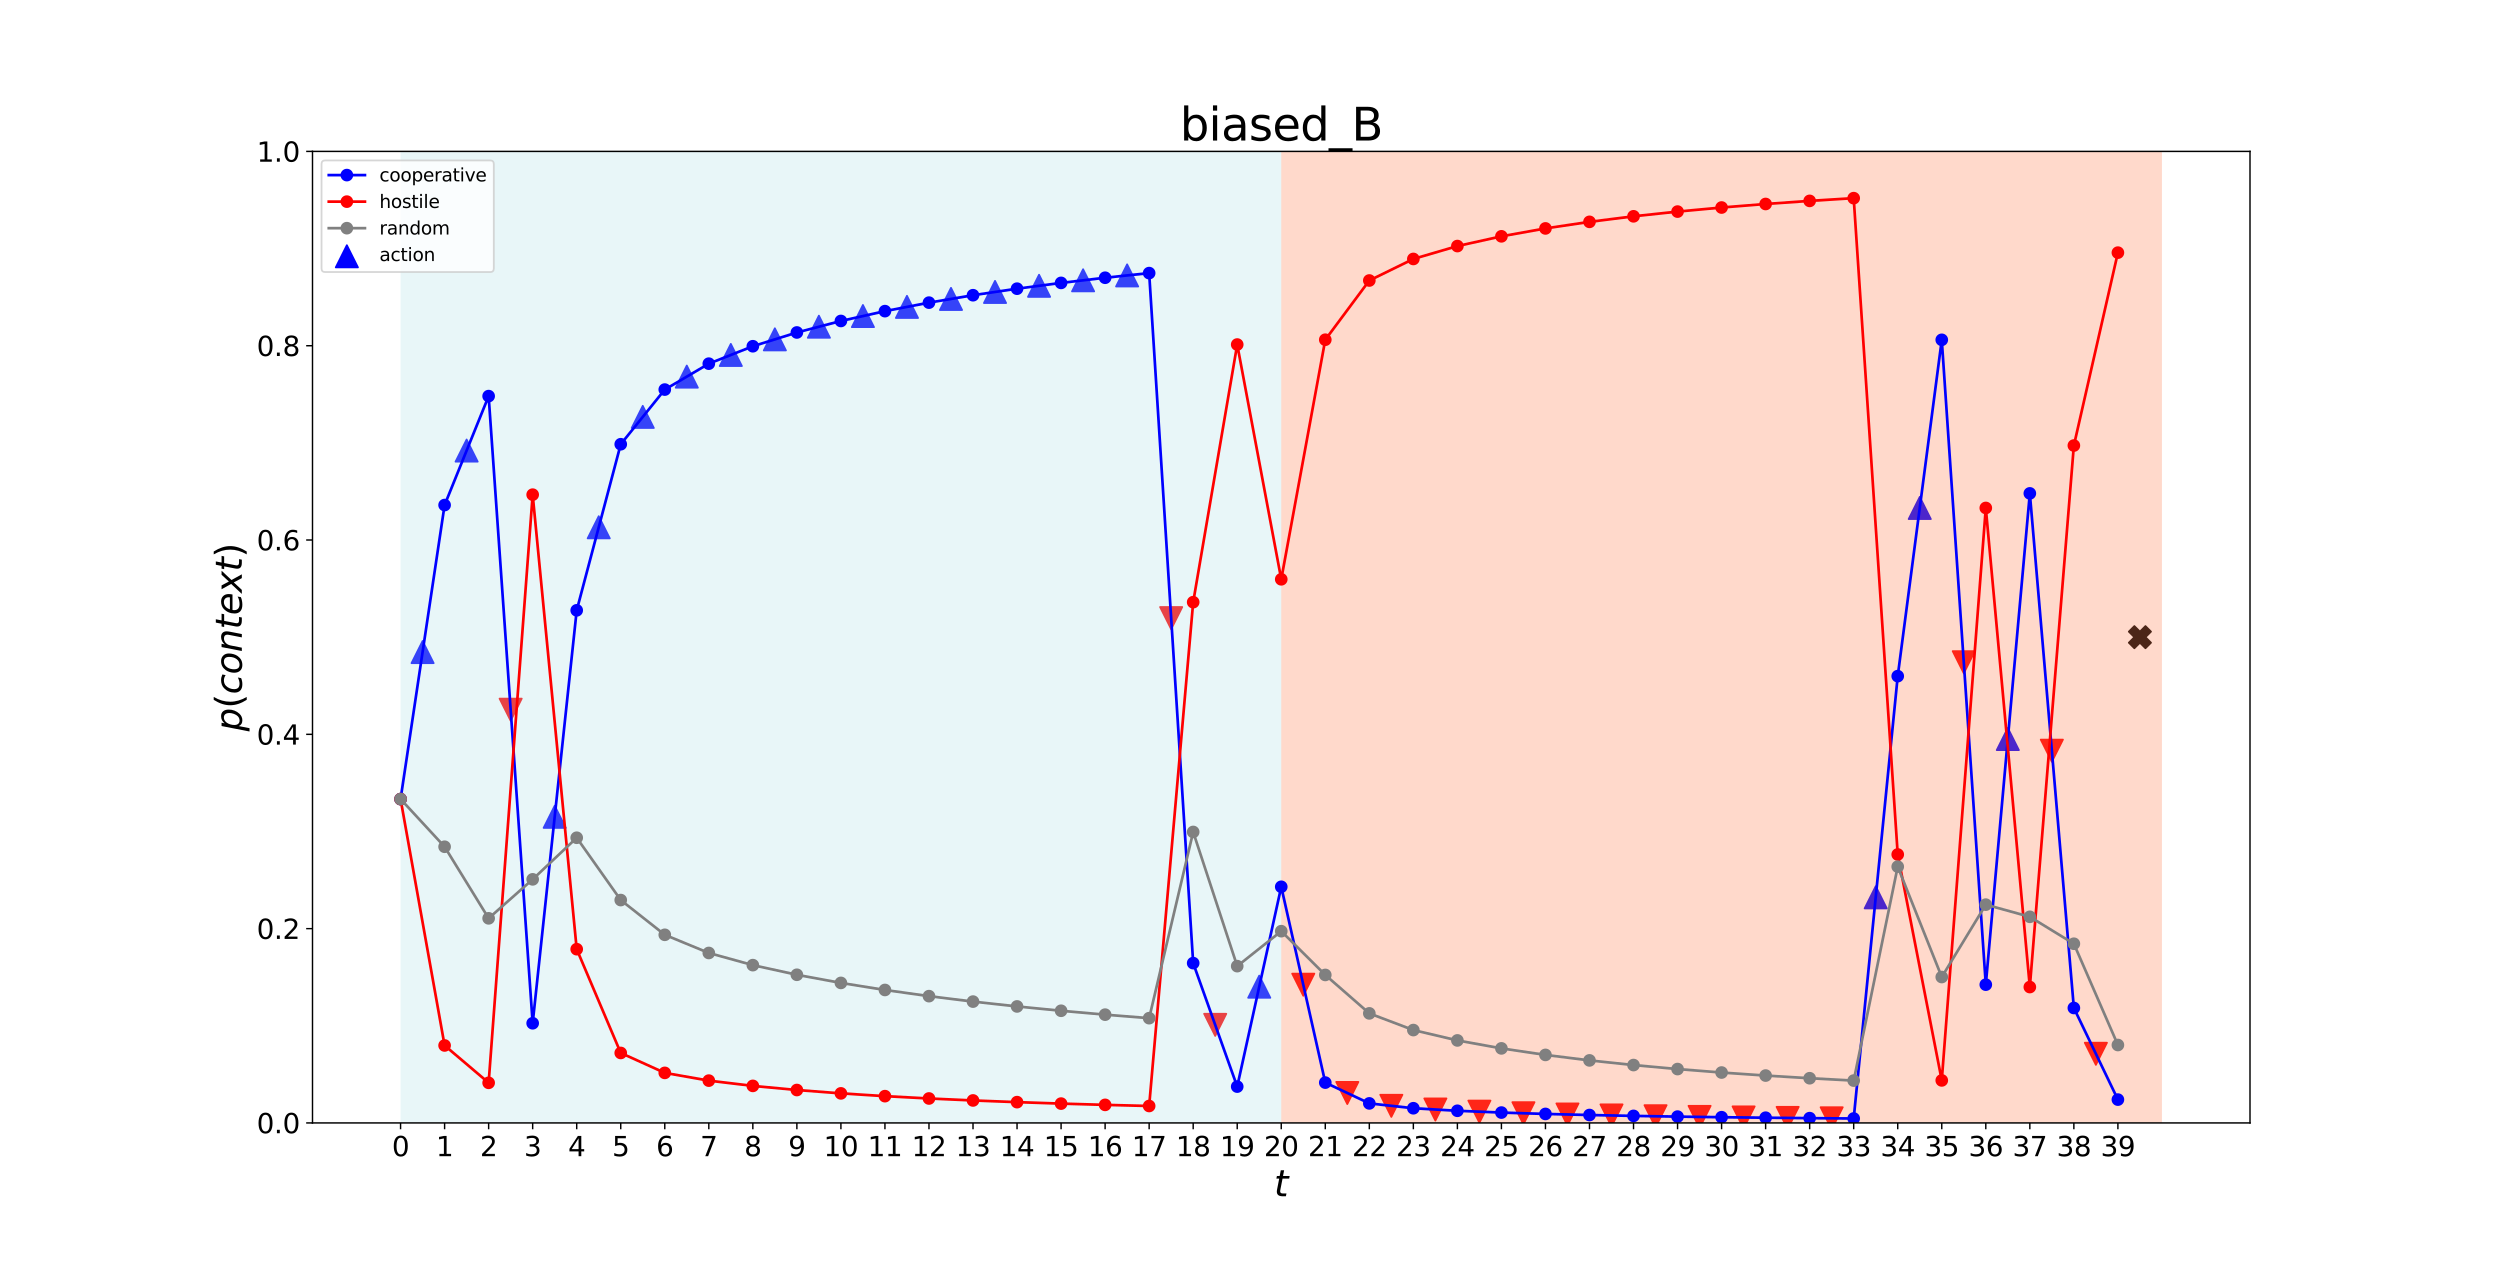<?xml version="1.0" encoding="utf-8" standalone="no"?>
<!DOCTYPE svg PUBLIC "-//W3C//DTD SVG 1.1//EN"
  "http://www.w3.org/Graphics/SVG/1.1/DTD/svg11.dtd">
<svg height="697.68pt" version="1.1" viewBox="0 0 1382.4 697.68" width="1382.4pt" xmlns="http://www.w3.org/2000/svg" xmlns:xlink="http://www.w3.org/1999/xlink">
 <defs>
  <style type="text/css">*{stroke-linecap:butt;stroke-linejoin:round;}</style>
 </defs>
 <g id="figure_1">
  <g id="patch_1">
   <path d="M 0 697.68 
L 1382.4 697.68 
L 1382.4 0 
L 0 0 
z
" style="fill:#ffffff;"/>
  </g>
  <g id="axes_1">
   <g id="patch_2">
    <path d="M 172.8 620.935 
L 1244.16 620.935 
L 1244.16 83.722 
L 172.8 83.722 
z
" style="fill:#ffffff;"/>
   </g>
   <g id="PathCollection_1">
    <path clip-path="url(#pf539fe4d51)" d="M 233.673 354.447 
L 227.549 366.694 
L 239.796 366.694 
z
" style="fill:#0000ff;stroke:#0000ff;"/>
    <path clip-path="url(#pf539fe4d51)" d="M 258.022 243.033 
L 251.898 255.28 
L 264.146 255.28 
z
" style="fill:#0000ff;stroke:#0000ff;"/>
    <path clip-path="url(#pf539fe4d51)" d="M 282.371 398.551 
L 288.495 386.303 
L 276.247 386.303 
z
" style="fill:#ff0000;stroke:#ff0000;"/>
    <path clip-path="url(#pf539fe4d51)" d="M 306.72 445.53 
L 300.596 457.778 
L 312.844 457.778 
z
" style="fill:#0000ff;stroke:#0000ff;"/>
    <path clip-path="url(#pf539fe4d51)" d="M 331.069 285.445 
L 324.945 297.692 
L 337.193 297.692 
z
" style="fill:#0000ff;stroke:#0000ff;"/>
    <path clip-path="url(#pf539fe4d51)" d="M 355.418 224.412 
L 349.294 236.659 
L 361.542 236.659 
z
" style="fill:#0000ff;stroke:#0000ff;"/>
    <path clip-path="url(#pf539fe4d51)" d="M 379.767 202.135 
L 373.644 214.383 
L 385.891 214.383 
z
" style="fill:#0000ff;stroke:#0000ff;"/>
    <path clip-path="url(#pf539fe4d51)" d="M 404.116 190.153 
L 397.993 202.4 
L 410.24 202.4 
z
" style="fill:#0000ff;stroke:#0000ff;"/>
    <path clip-path="url(#pf539fe4d51)" d="M 428.465 181.528 
L 422.342 193.776 
L 434.589 193.776 
z
" style="fill:#0000ff;stroke:#0000ff;"/>
    <path clip-path="url(#pf539fe4d51)" d="M 452.815 174.541 
L 446.691 186.789 
L 458.938 186.789 
z
" style="fill:#0000ff;stroke:#0000ff;"/>
    <path clip-path="url(#pf539fe4d51)" d="M 477.164 168.643 
L 471.04 180.89 
L 483.287 180.89 
z
" style="fill:#0000ff;stroke:#0000ff;"/>
    <path clip-path="url(#pf539fe4d51)" d="M 501.513 163.574 
L 495.389 175.822 
L 507.636 175.822 
z
" style="fill:#0000ff;stroke:#0000ff;"/>
    <path clip-path="url(#pf539fe4d51)" d="M 525.862 159.171 
L 519.738 171.419 
L 531.986 171.419 
z
" style="fill:#0000ff;stroke:#0000ff;"/>
    <path clip-path="url(#pf539fe4d51)" d="M 550.211 155.314 
L 544.087 167.561 
L 556.335 167.561 
z
" style="fill:#0000ff;stroke:#0000ff;"/>
    <path clip-path="url(#pf539fe4d51)" d="M 574.56 151.908 
L 568.436 164.156 
L 580.684 164.156 
z
" style="fill:#0000ff;stroke:#0000ff;"/>
    <path clip-path="url(#pf539fe4d51)" d="M 598.909 148.882 
L 592.785 161.129 
L 605.033 161.129 
z
" style="fill:#0000ff;stroke:#0000ff;"/>
    <path clip-path="url(#pf539fe4d51)" d="M 623.258 146.175 
L 617.134 158.422 
L 629.382 158.422 
z
" style="fill:#0000ff;stroke:#0000ff;"/>
    <path clip-path="url(#pf539fe4d51)" d="M 647.607 347.918 
L 653.731 335.67 
L 641.484 335.67 
z
" style="fill:#ff0000;stroke:#ff0000;"/>
    <path clip-path="url(#pf539fe4d51)" d="M 671.956 572.829 
L 678.08 560.582 
L 665.833 560.582 
z
" style="fill:#ff0000;stroke:#ff0000;"/>
    <path clip-path="url(#pf539fe4d51)" d="M 696.305 539.478 
L 690.182 551.726 
L 702.429 551.726 
z
" style="fill:#0000ff;stroke:#0000ff;"/>
    <path clip-path="url(#pf539fe4d51)" d="M 720.655 550.623 
L 726.778 538.375 
L 714.531 538.375 
z
" style="fill:#ff0000;stroke:#ff0000;"/>
    <path clip-path="url(#pf539fe4d51)" d="M 745.004 610.507 
L 751.127 598.26 
L 738.88 598.26 
z
" style="fill:#ff0000;stroke:#ff0000;"/>
    <path clip-path="url(#pf539fe4d51)" d="M 769.353 617.598 
L 775.476 605.351 
L 763.229 605.351 
z
" style="fill:#ff0000;stroke:#ff0000;"/>
    <path clip-path="url(#pf539fe4d51)" d="M 793.702 619.641 
L 799.826 607.393 
L 787.578 607.393 
z
" style="fill:#ff0000;stroke:#ff0000;"/>
    <path clip-path="url(#pf539fe4d51)" d="M 818.051 620.835 
L 824.175 608.587 
L 811.927 608.587 
z
" style="fill:#ff0000;stroke:#ff0000;"/>
    <path clip-path="url(#pf539fe4d51)" d="M 842.4 621.706 
L 848.524 609.459 
L 836.276 609.459 
z
" style="fill:#ff0000;stroke:#ff0000;"/>
    <path clip-path="url(#pf539fe4d51)" d="M 866.749 622.384 
L 872.873 610.137 
L 860.625 610.137 
z
" style="fill:#ff0000;stroke:#ff0000;"/>
    <path clip-path="url(#pf539fe4d51)" d="M 891.098 622.926 
L 897.222 610.678 
L 884.974 610.678 
z
" style="fill:#ff0000;stroke:#ff0000;"/>
    <path clip-path="url(#pf539fe4d51)" d="M 915.447 623.367 
L 921.571 611.119 
L 909.324 611.119 
z
" style="fill:#ff0000;stroke:#ff0000;"/>
    <path clip-path="url(#pf539fe4d51)" d="M 939.796 623.731 
L 945.92 611.483 
L 933.673 611.483 
z
" style="fill:#ff0000;stroke:#ff0000;"/>
    <path clip-path="url(#pf539fe4d51)" d="M 964.145 624.036 
L 970.269 611.788 
L 958.022 611.788 
z
" style="fill:#ff0000;stroke:#ff0000;"/>
    <path clip-path="url(#pf539fe4d51)" d="M 988.495 624.293 
L 994.618 612.046 
L 982.371 612.046 
z
" style="fill:#ff0000;stroke:#ff0000;"/>
    <path clip-path="url(#pf539fe4d51)" d="M 1012.844 624.514 
L 1018.967 612.266 
L 1006.72 612.266 
z
" style="fill:#ff0000;stroke:#ff0000;"/>
    <path clip-path="url(#pf539fe4d51)" d="M 1037.193 490.062 
L 1031.069 502.309 
L 1043.316 502.309 
z
" style="fill:#0000ff;stroke:#0000ff;"/>
    <path clip-path="url(#pf539fe4d51)" d="M 1061.542 274.771 
L 1055.418 287.019 
L 1067.666 287.019 
z
" style="fill:#0000ff;stroke:#0000ff;"/>
    <path clip-path="url(#pf539fe4d51)" d="M 1085.891 372.315 
L 1092.015 360.068 
L 1079.767 360.068 
z
" style="fill:#ff0000;stroke:#ff0000;"/>
    <path clip-path="url(#pf539fe4d51)" d="M 1110.24 402.525 
L 1104.116 414.773 
L 1116.364 414.773 
z
" style="fill:#0000ff;stroke:#0000ff;"/>
    <path clip-path="url(#pf539fe4d51)" d="M 1134.589 421.223 
L 1140.713 408.975 
L 1128.465 408.975 
z
" style="fill:#ff0000;stroke:#ff0000;"/>
    <path clip-path="url(#pf539fe4d51)" d="M 1158.938 588.828 
L 1165.062 576.581 
L 1152.814 576.581 
z
" style="fill:#ff0000;stroke:#ff0000;"/>
    <path clip-path="url(#pf539fe4d51)" d="M 1180.225 358.452 
L 1183.287 355.39 
L 1186.349 358.452 
L 1189.411 355.39 
L 1186.349 352.328 
L 1189.411 349.267 
L 1186.349 346.205 
L 1183.287 349.267 
L 1180.225 346.205 
L 1177.164 349.267 
L 1180.225 352.328 
L 1177.164 355.39 
z
" style="stroke:#000000;"/>
   </g>
   <g id="patch_3">
    <path clip-path="url(#pf539fe4d51)" d="M 221.498 620.935 
L 221.498 83.722 
L 708.48 83.722 
L 708.48 620.935 
z
" style="fill:#b0e0e6;opacity:0.3;"/>
   </g>
   <g id="patch_4">
    <path clip-path="url(#pf539fe4d51)" d="M 708.48 620.935 
L 708.48 83.722 
L 1195.462 83.722 
L 1195.462 620.935 
z
" style="fill:#ff7f50;opacity:0.3;"/>
   </g>
   <g id="matplotlib.axis_1">
    <g id="xtick_1">
     <g id="line2d_1">
      <defs>
       <path d="M 0 0 
L 0 3.5 
" id="m7ba1ffa2f1" style="stroke:#000000;stroke-width:0.8;"/>
      </defs>
      <g>
       <use style="stroke:#000000;stroke-width:0.8;" x="221.498" xlink:href="#m7ba1ffa2f1" y="620.935"/>
      </g>
     </g>
     <g id="text_1">
      <!-- 0 -->
      <g transform="translate(216.726 639.333)scale(0.15 -0.15)">
       <defs>
        <path d="M 2034 4250 
Q 1547 4250 1301 3770 
Q 1056 3291 1056 2328 
Q 1056 1369 1301 889 
Q 1547 409 2034 409 
Q 2525 409 2770 889 
Q 3016 1369 3016 2328 
Q 3016 3291 2770 3770 
Q 2525 4250 2034 4250 
z
M 2034 4750 
Q 2819 4750 3233 4129 
Q 3647 3509 3647 2328 
Q 3647 1150 3233 529 
Q 2819 -91 2034 -91 
Q 1250 -91 836 529 
Q 422 1150 422 2328 
Q 422 3509 836 4129 
Q 1250 4750 2034 4750 
z
" id="DejaVuSans-30" transform="scale(0.016)"/>
       </defs>
       <use xlink:href="#DejaVuSans-30"/>
      </g>
     </g>
    </g>
    <g id="xtick_2">
     <g id="line2d_2">
      <g>
       <use style="stroke:#000000;stroke-width:0.8;" x="245.847" xlink:href="#m7ba1ffa2f1" y="620.935"/>
      </g>
     </g>
     <g id="text_2">
      <!-- 1 -->
      <g transform="translate(241.075 639.333)scale(0.15 -0.15)">
       <defs>
        <path d="M 794 531 
L 1825 531 
L 1825 4091 
L 703 3866 
L 703 4441 
L 1819 4666 
L 2450 4666 
L 2450 531 
L 3481 531 
L 3481 0 
L 794 0 
L 794 531 
z
" id="DejaVuSans-31" transform="scale(0.016)"/>
       </defs>
       <use xlink:href="#DejaVuSans-31"/>
      </g>
     </g>
    </g>
    <g id="xtick_3">
     <g id="line2d_3">
      <g>
       <use style="stroke:#000000;stroke-width:0.8;" x="270.196" xlink:href="#m7ba1ffa2f1" y="620.935"/>
      </g>
     </g>
     <g id="text_3">
      <!-- 2 -->
      <g transform="translate(265.424 639.333)scale(0.15 -0.15)">
       <defs>
        <path d="M 1228 531 
L 3431 531 
L 3431 0 
L 469 0 
L 469 531 
Q 828 903 1448 1529 
Q 2069 2156 2228 2338 
Q 2531 2678 2651 2914 
Q 2772 3150 2772 3378 
Q 2772 3750 2511 3984 
Q 2250 4219 1831 4219 
Q 1534 4219 1204 4116 
Q 875 4013 500 3803 
L 500 4441 
Q 881 4594 1212 4672 
Q 1544 4750 1819 4750 
Q 2544 4750 2975 4387 
Q 3406 4025 3406 3419 
Q 3406 3131 3298 2873 
Q 3191 2616 2906 2266 
Q 2828 2175 2409 1742 
Q 1991 1309 1228 531 
z
" id="DejaVuSans-32" transform="scale(0.016)"/>
       </defs>
       <use xlink:href="#DejaVuSans-32"/>
      </g>
     </g>
    </g>
    <g id="xtick_4">
     <g id="line2d_4">
      <g>
       <use style="stroke:#000000;stroke-width:0.8;" x="294.545" xlink:href="#m7ba1ffa2f1" y="620.935"/>
      </g>
     </g>
     <g id="text_4">
      <!-- 3 -->
      <g transform="translate(289.774 639.333)scale(0.15 -0.15)">
       <defs>
        <path d="M 2597 2516 
Q 3050 2419 3304 2112 
Q 3559 1806 3559 1356 
Q 3559 666 3084 287 
Q 2609 -91 1734 -91 
Q 1441 -91 1130 -33 
Q 819 25 488 141 
L 488 750 
Q 750 597 1062 519 
Q 1375 441 1716 441 
Q 2309 441 2620 675 
Q 2931 909 2931 1356 
Q 2931 1769 2642 2001 
Q 2353 2234 1838 2234 
L 1294 2234 
L 1294 2753 
L 1863 2753 
Q 2328 2753 2575 2939 
Q 2822 3125 2822 3475 
Q 2822 3834 2567 4026 
Q 2313 4219 1838 4219 
Q 1578 4219 1281 4162 
Q 984 4106 628 3988 
L 628 4550 
Q 988 4650 1302 4700 
Q 1616 4750 1894 4750 
Q 2613 4750 3031 4423 
Q 3450 4097 3450 3541 
Q 3450 3153 3228 2886 
Q 3006 2619 2597 2516 
z
" id="DejaVuSans-33" transform="scale(0.016)"/>
       </defs>
       <use xlink:href="#DejaVuSans-33"/>
      </g>
     </g>
    </g>
    <g id="xtick_5">
     <g id="line2d_5">
      <g>
       <use style="stroke:#000000;stroke-width:0.8;" x="318.895" xlink:href="#m7ba1ffa2f1" y="620.935"/>
      </g>
     </g>
     <g id="text_5">
      <!-- 4 -->
      <g transform="translate(314.123 639.333)scale(0.15 -0.15)">
       <defs>
        <path d="M 2419 4116 
L 825 1625 
L 2419 1625 
L 2419 4116 
z
M 2253 4666 
L 3047 4666 
L 3047 1625 
L 3713 1625 
L 3713 1100 
L 3047 1100 
L 3047 0 
L 2419 0 
L 2419 1100 
L 313 1100 
L 313 1709 
L 2253 4666 
z
" id="DejaVuSans-34" transform="scale(0.016)"/>
       </defs>
       <use xlink:href="#DejaVuSans-34"/>
      </g>
     </g>
    </g>
    <g id="xtick_6">
     <g id="line2d_6">
      <g>
       <use style="stroke:#000000;stroke-width:0.8;" x="343.244" xlink:href="#m7ba1ffa2f1" y="620.935"/>
      </g>
     </g>
     <g id="text_6">
      <!-- 5 -->
      <g transform="translate(338.472 639.333)scale(0.15 -0.15)">
       <defs>
        <path d="M 691 4666 
L 3169 4666 
L 3169 4134 
L 1269 4134 
L 1269 2991 
Q 1406 3038 1543 3061 
Q 1681 3084 1819 3084 
Q 2600 3084 3056 2656 
Q 3513 2228 3513 1497 
Q 3513 744 3044 326 
Q 2575 -91 1722 -91 
Q 1428 -91 1123 -41 
Q 819 9 494 109 
L 494 744 
Q 775 591 1075 516 
Q 1375 441 1709 441 
Q 2250 441 2565 725 
Q 2881 1009 2881 1497 
Q 2881 1984 2565 2268 
Q 2250 2553 1709 2553 
Q 1456 2553 1204 2497 
Q 953 2441 691 2322 
L 691 4666 
z
" id="DejaVuSans-35" transform="scale(0.016)"/>
       </defs>
       <use xlink:href="#DejaVuSans-35"/>
      </g>
     </g>
    </g>
    <g id="xtick_7">
     <g id="line2d_7">
      <g>
       <use style="stroke:#000000;stroke-width:0.8;" x="367.593" xlink:href="#m7ba1ffa2f1" y="620.935"/>
      </g>
     </g>
     <g id="text_7">
      <!-- 6 -->
      <g transform="translate(362.821 639.333)scale(0.15 -0.15)">
       <defs>
        <path d="M 2113 2584 
Q 1688 2584 1439 2293 
Q 1191 2003 1191 1497 
Q 1191 994 1439 701 
Q 1688 409 2113 409 
Q 2538 409 2786 701 
Q 3034 994 3034 1497 
Q 3034 2003 2786 2293 
Q 2538 2584 2113 2584 
z
M 3366 4563 
L 3366 3988 
Q 3128 4100 2886 4159 
Q 2644 4219 2406 4219 
Q 1781 4219 1451 3797 
Q 1122 3375 1075 2522 
Q 1259 2794 1537 2939 
Q 1816 3084 2150 3084 
Q 2853 3084 3261 2657 
Q 3669 2231 3669 1497 
Q 3669 778 3244 343 
Q 2819 -91 2113 -91 
Q 1303 -91 875 529 
Q 447 1150 447 2328 
Q 447 3434 972 4092 
Q 1497 4750 2381 4750 
Q 2619 4750 2861 4703 
Q 3103 4656 3366 4563 
z
" id="DejaVuSans-36" transform="scale(0.016)"/>
       </defs>
       <use xlink:href="#DejaVuSans-36"/>
      </g>
     </g>
    </g>
    <g id="xtick_8">
     <g id="line2d_8">
      <g>
       <use style="stroke:#000000;stroke-width:0.8;" x="391.942" xlink:href="#m7ba1ffa2f1" y="620.935"/>
      </g>
     </g>
     <g id="text_8">
      <!-- 7 -->
      <g transform="translate(387.17 639.333)scale(0.15 -0.15)">
       <defs>
        <path d="M 525 4666 
L 3525 4666 
L 3525 4397 
L 1831 0 
L 1172 0 
L 2766 4134 
L 525 4134 
L 525 4666 
z
" id="DejaVuSans-37" transform="scale(0.016)"/>
       </defs>
       <use xlink:href="#DejaVuSans-37"/>
      </g>
     </g>
    </g>
    <g id="xtick_9">
     <g id="line2d_9">
      <g>
       <use style="stroke:#000000;stroke-width:0.8;" x="416.291" xlink:href="#m7ba1ffa2f1" y="620.935"/>
      </g>
     </g>
     <g id="text_9">
      <!-- 8 -->
      <g transform="translate(411.519 639.333)scale(0.15 -0.15)">
       <defs>
        <path d="M 2034 2216 
Q 1584 2216 1326 1975 
Q 1069 1734 1069 1313 
Q 1069 891 1326 650 
Q 1584 409 2034 409 
Q 2484 409 2743 651 
Q 3003 894 3003 1313 
Q 3003 1734 2745 1975 
Q 2488 2216 2034 2216 
z
M 1403 2484 
Q 997 2584 770 2862 
Q 544 3141 544 3541 
Q 544 4100 942 4425 
Q 1341 4750 2034 4750 
Q 2731 4750 3128 4425 
Q 3525 4100 3525 3541 
Q 3525 3141 3298 2862 
Q 3072 2584 2669 2484 
Q 3125 2378 3379 2068 
Q 3634 1759 3634 1313 
Q 3634 634 3220 271 
Q 2806 -91 2034 -91 
Q 1263 -91 848 271 
Q 434 634 434 1313 
Q 434 1759 690 2068 
Q 947 2378 1403 2484 
z
M 1172 3481 
Q 1172 3119 1398 2916 
Q 1625 2713 2034 2713 
Q 2441 2713 2670 2916 
Q 2900 3119 2900 3481 
Q 2900 3844 2670 4047 
Q 2441 4250 2034 4250 
Q 1625 4250 1398 4047 
Q 1172 3844 1172 3481 
z
" id="DejaVuSans-38" transform="scale(0.016)"/>
       </defs>
       <use xlink:href="#DejaVuSans-38"/>
      </g>
     </g>
    </g>
    <g id="xtick_10">
     <g id="line2d_10">
      <g>
       <use style="stroke:#000000;stroke-width:0.8;" x="440.64" xlink:href="#m7ba1ffa2f1" y="620.935"/>
      </g>
     </g>
     <g id="text_10">
      <!-- 9 -->
      <g transform="translate(435.868 639.333)scale(0.15 -0.15)">
       <defs>
        <path d="M 703 97 
L 703 672 
Q 941 559 1184 500 
Q 1428 441 1663 441 
Q 2288 441 2617 861 
Q 2947 1281 2994 2138 
Q 2813 1869 2534 1725 
Q 2256 1581 1919 1581 
Q 1219 1581 811 2004 
Q 403 2428 403 3163 
Q 403 3881 828 4315 
Q 1253 4750 1959 4750 
Q 2769 4750 3195 4129 
Q 3622 3509 3622 2328 
Q 3622 1225 3098 567 
Q 2575 -91 1691 -91 
Q 1453 -91 1209 -44 
Q 966 3 703 97 
z
M 1959 2075 
Q 2384 2075 2632 2365 
Q 2881 2656 2881 3163 
Q 2881 3666 2632 3958 
Q 2384 4250 1959 4250 
Q 1534 4250 1286 3958 
Q 1038 3666 1038 3163 
Q 1038 2656 1286 2365 
Q 1534 2075 1959 2075 
z
" id="DejaVuSans-39" transform="scale(0.016)"/>
       </defs>
       <use xlink:href="#DejaVuSans-39"/>
      </g>
     </g>
    </g>
    <g id="xtick_11">
     <g id="line2d_11">
      <g>
       <use style="stroke:#000000;stroke-width:0.8;" x="464.989" xlink:href="#m7ba1ffa2f1" y="620.935"/>
      </g>
     </g>
     <g id="text_11">
      <!-- 10 -->
      <g transform="translate(455.445 639.333)scale(0.15 -0.15)">
       <use xlink:href="#DejaVuSans-31"/>
       <use x="63.623" xlink:href="#DejaVuSans-30"/>
      </g>
     </g>
    </g>
    <g id="xtick_12">
     <g id="line2d_12">
      <g>
       <use style="stroke:#000000;stroke-width:0.8;" x="489.338" xlink:href="#m7ba1ffa2f1" y="620.935"/>
      </g>
     </g>
     <g id="text_12">
      <!-- 11 -->
      <g transform="translate(479.794 639.333)scale(0.15 -0.15)">
       <use xlink:href="#DejaVuSans-31"/>
       <use x="63.623" xlink:href="#DejaVuSans-31"/>
      </g>
     </g>
    </g>
    <g id="xtick_13">
     <g id="line2d_13">
      <g>
       <use style="stroke:#000000;stroke-width:0.8;" x="513.687" xlink:href="#m7ba1ffa2f1" y="620.935"/>
      </g>
     </g>
     <g id="text_13">
      <!-- 12 -->
      <g transform="translate(504.144 639.333)scale(0.15 -0.15)">
       <use xlink:href="#DejaVuSans-31"/>
       <use x="63.623" xlink:href="#DejaVuSans-32"/>
      </g>
     </g>
    </g>
    <g id="xtick_14">
     <g id="line2d_14">
      <g>
       <use style="stroke:#000000;stroke-width:0.8;" x="538.036" xlink:href="#m7ba1ffa2f1" y="620.935"/>
      </g>
     </g>
     <g id="text_14">
      <!-- 13 -->
      <g transform="translate(528.493 639.333)scale(0.15 -0.15)">
       <use xlink:href="#DejaVuSans-31"/>
       <use x="63.623" xlink:href="#DejaVuSans-33"/>
      </g>
     </g>
    </g>
    <g id="xtick_15">
     <g id="line2d_15">
      <g>
       <use style="stroke:#000000;stroke-width:0.8;" x="562.385" xlink:href="#m7ba1ffa2f1" y="620.935"/>
      </g>
     </g>
     <g id="text_15">
      <!-- 14 -->
      <g transform="translate(552.842 639.333)scale(0.15 -0.15)">
       <use xlink:href="#DejaVuSans-31"/>
       <use x="63.623" xlink:href="#DejaVuSans-34"/>
      </g>
     </g>
    </g>
    <g id="xtick_16">
     <g id="line2d_16">
      <g>
       <use style="stroke:#000000;stroke-width:0.8;" x="586.735" xlink:href="#m7ba1ffa2f1" y="620.935"/>
      </g>
     </g>
     <g id="text_16">
      <!-- 15 -->
      <g transform="translate(577.191 639.333)scale(0.15 -0.15)">
       <use xlink:href="#DejaVuSans-31"/>
       <use x="63.623" xlink:href="#DejaVuSans-35"/>
      </g>
     </g>
    </g>
    <g id="xtick_17">
     <g id="line2d_17">
      <g>
       <use style="stroke:#000000;stroke-width:0.8;" x="611.084" xlink:href="#m7ba1ffa2f1" y="620.935"/>
      </g>
     </g>
     <g id="text_17">
      <!-- 16 -->
      <g transform="translate(601.54 639.333)scale(0.15 -0.15)">
       <use xlink:href="#DejaVuSans-31"/>
       <use x="63.623" xlink:href="#DejaVuSans-36"/>
      </g>
     </g>
    </g>
    <g id="xtick_18">
     <g id="line2d_18">
      <g>
       <use style="stroke:#000000;stroke-width:0.8;" x="635.433" xlink:href="#m7ba1ffa2f1" y="620.935"/>
      </g>
     </g>
     <g id="text_18">
      <!-- 17 -->
      <g transform="translate(625.889 639.333)scale(0.15 -0.15)">
       <use xlink:href="#DejaVuSans-31"/>
       <use x="63.623" xlink:href="#DejaVuSans-37"/>
      </g>
     </g>
    </g>
    <g id="xtick_19">
     <g id="line2d_19">
      <g>
       <use style="stroke:#000000;stroke-width:0.8;" x="659.782" xlink:href="#m7ba1ffa2f1" y="620.935"/>
      </g>
     </g>
     <g id="text_19">
      <!-- 18 -->
      <g transform="translate(650.238 639.333)scale(0.15 -0.15)">
       <use xlink:href="#DejaVuSans-31"/>
       <use x="63.623" xlink:href="#DejaVuSans-38"/>
      </g>
     </g>
    </g>
    <g id="xtick_20">
     <g id="line2d_20">
      <g>
       <use style="stroke:#000000;stroke-width:0.8;" x="684.131" xlink:href="#m7ba1ffa2f1" y="620.935"/>
      </g>
     </g>
     <g id="text_20">
      <!-- 19 -->
      <g transform="translate(674.587 639.333)scale(0.15 -0.15)">
       <use xlink:href="#DejaVuSans-31"/>
       <use x="63.623" xlink:href="#DejaVuSans-39"/>
      </g>
     </g>
    </g>
    <g id="xtick_21">
     <g id="line2d_21">
      <g>
       <use style="stroke:#000000;stroke-width:0.8;" x="708.48" xlink:href="#m7ba1ffa2f1" y="620.935"/>
      </g>
     </g>
     <g id="text_21">
      <!-- 20 -->
      <g transform="translate(698.936 639.333)scale(0.15 -0.15)">
       <use xlink:href="#DejaVuSans-32"/>
       <use x="63.623" xlink:href="#DejaVuSans-30"/>
      </g>
     </g>
    </g>
    <g id="xtick_22">
     <g id="line2d_22">
      <g>
       <use style="stroke:#000000;stroke-width:0.8;" x="732.829" xlink:href="#m7ba1ffa2f1" y="620.935"/>
      </g>
     </g>
     <g id="text_22">
      <!-- 21 -->
      <g transform="translate(723.285 639.333)scale(0.15 -0.15)">
       <use xlink:href="#DejaVuSans-32"/>
       <use x="63.623" xlink:href="#DejaVuSans-31"/>
      </g>
     </g>
    </g>
    <g id="xtick_23">
     <g id="line2d_23">
      <g>
       <use style="stroke:#000000;stroke-width:0.8;" x="757.178" xlink:href="#m7ba1ffa2f1" y="620.935"/>
      </g>
     </g>
     <g id="text_23">
      <!-- 22 -->
      <g transform="translate(747.634 639.333)scale(0.15 -0.15)">
       <use xlink:href="#DejaVuSans-32"/>
       <use x="63.623" xlink:href="#DejaVuSans-32"/>
      </g>
     </g>
    </g>
    <g id="xtick_24">
     <g id="line2d_24">
      <g>
       <use style="stroke:#000000;stroke-width:0.8;" x="781.527" xlink:href="#m7ba1ffa2f1" y="620.935"/>
      </g>
     </g>
     <g id="text_24">
      <!-- 23 -->
      <g transform="translate(771.984 639.333)scale(0.15 -0.15)">
       <use xlink:href="#DejaVuSans-32"/>
       <use x="63.623" xlink:href="#DejaVuSans-33"/>
      </g>
     </g>
    </g>
    <g id="xtick_25">
     <g id="line2d_25">
      <g>
       <use style="stroke:#000000;stroke-width:0.8;" x="805.876" xlink:href="#m7ba1ffa2f1" y="620.935"/>
      </g>
     </g>
     <g id="text_25">
      <!-- 24 -->
      <g transform="translate(796.333 639.333)scale(0.15 -0.15)">
       <use xlink:href="#DejaVuSans-32"/>
       <use x="63.623" xlink:href="#DejaVuSans-34"/>
      </g>
     </g>
    </g>
    <g id="xtick_26">
     <g id="line2d_26">
      <g>
       <use style="stroke:#000000;stroke-width:0.8;" x="830.225" xlink:href="#m7ba1ffa2f1" y="620.935"/>
      </g>
     </g>
     <g id="text_26">
      <!-- 25 -->
      <g transform="translate(820.682 639.333)scale(0.15 -0.15)">
       <use xlink:href="#DejaVuSans-32"/>
       <use x="63.623" xlink:href="#DejaVuSans-35"/>
      </g>
     </g>
    </g>
    <g id="xtick_27">
     <g id="line2d_27">
      <g>
       <use style="stroke:#000000;stroke-width:0.8;" x="854.575" xlink:href="#m7ba1ffa2f1" y="620.935"/>
      </g>
     </g>
     <g id="text_27">
      <!-- 26 -->
      <g transform="translate(845.031 639.333)scale(0.15 -0.15)">
       <use xlink:href="#DejaVuSans-32"/>
       <use x="63.623" xlink:href="#DejaVuSans-36"/>
      </g>
     </g>
    </g>
    <g id="xtick_28">
     <g id="line2d_28">
      <g>
       <use style="stroke:#000000;stroke-width:0.8;" x="878.924" xlink:href="#m7ba1ffa2f1" y="620.935"/>
      </g>
     </g>
     <g id="text_28">
      <!-- 27 -->
      <g transform="translate(869.38 639.333)scale(0.15 -0.15)">
       <use xlink:href="#DejaVuSans-32"/>
       <use x="63.623" xlink:href="#DejaVuSans-37"/>
      </g>
     </g>
    </g>
    <g id="xtick_29">
     <g id="line2d_29">
      <g>
       <use style="stroke:#000000;stroke-width:0.8;" x="903.273" xlink:href="#m7ba1ffa2f1" y="620.935"/>
      </g>
     </g>
     <g id="text_29">
      <!-- 28 -->
      <g transform="translate(893.729 639.333)scale(0.15 -0.15)">
       <use xlink:href="#DejaVuSans-32"/>
       <use x="63.623" xlink:href="#DejaVuSans-38"/>
      </g>
     </g>
    </g>
    <g id="xtick_30">
     <g id="line2d_30">
      <g>
       <use style="stroke:#000000;stroke-width:0.8;" x="927.622" xlink:href="#m7ba1ffa2f1" y="620.935"/>
      </g>
     </g>
     <g id="text_30">
      <!-- 29 -->
      <g transform="translate(918.078 639.333)scale(0.15 -0.15)">
       <use xlink:href="#DejaVuSans-32"/>
       <use x="63.623" xlink:href="#DejaVuSans-39"/>
      </g>
     </g>
    </g>
    <g id="xtick_31">
     <g id="line2d_31">
      <g>
       <use style="stroke:#000000;stroke-width:0.8;" x="951.971" xlink:href="#m7ba1ffa2f1" y="620.935"/>
      </g>
     </g>
     <g id="text_31">
      <!-- 30 -->
      <g transform="translate(942.427 639.333)scale(0.15 -0.15)">
       <use xlink:href="#DejaVuSans-33"/>
       <use x="63.623" xlink:href="#DejaVuSans-30"/>
      </g>
     </g>
    </g>
    <g id="xtick_32">
     <g id="line2d_32">
      <g>
       <use style="stroke:#000000;stroke-width:0.8;" x="976.32" xlink:href="#m7ba1ffa2f1" y="620.935"/>
      </g>
     </g>
     <g id="text_32">
      <!-- 31 -->
      <g transform="translate(966.776 639.333)scale(0.15 -0.15)">
       <use xlink:href="#DejaVuSans-33"/>
       <use x="63.623" xlink:href="#DejaVuSans-31"/>
      </g>
     </g>
    </g>
    <g id="xtick_33">
     <g id="line2d_33">
      <g>
       <use style="stroke:#000000;stroke-width:0.8;" x="1000.669" xlink:href="#m7ba1ffa2f1" y="620.935"/>
      </g>
     </g>
     <g id="text_33">
      <!-- 32 -->
      <g transform="translate(991.125 639.333)scale(0.15 -0.15)">
       <use xlink:href="#DejaVuSans-33"/>
       <use x="63.623" xlink:href="#DejaVuSans-32"/>
      </g>
     </g>
    </g>
    <g id="xtick_34">
     <g id="line2d_34">
      <g>
       <use style="stroke:#000000;stroke-width:0.8;" x="1025.018" xlink:href="#m7ba1ffa2f1" y="620.935"/>
      </g>
     </g>
     <g id="text_34">
      <!-- 33 -->
      <g transform="translate(1015.474 639.333)scale(0.15 -0.15)">
       <use xlink:href="#DejaVuSans-33"/>
       <use x="63.623" xlink:href="#DejaVuSans-33"/>
      </g>
     </g>
    </g>
    <g id="xtick_35">
     <g id="line2d_35">
      <g>
       <use style="stroke:#000000;stroke-width:0.8;" x="1049.367" xlink:href="#m7ba1ffa2f1" y="620.935"/>
      </g>
     </g>
     <g id="text_35">
      <!-- 34 -->
      <g transform="translate(1039.824 639.333)scale(0.15 -0.15)">
       <use xlink:href="#DejaVuSans-33"/>
       <use x="63.623" xlink:href="#DejaVuSans-34"/>
      </g>
     </g>
    </g>
    <g id="xtick_36">
     <g id="line2d_36">
      <g>
       <use style="stroke:#000000;stroke-width:0.8;" x="1073.716" xlink:href="#m7ba1ffa2f1" y="620.935"/>
      </g>
     </g>
     <g id="text_36">
      <!-- 35 -->
      <g transform="translate(1064.173 639.333)scale(0.15 -0.15)">
       <use xlink:href="#DejaVuSans-33"/>
       <use x="63.623" xlink:href="#DejaVuSans-35"/>
      </g>
     </g>
    </g>
    <g id="xtick_37">
     <g id="line2d_37">
      <g>
       <use style="stroke:#000000;stroke-width:0.8;" x="1098.065" xlink:href="#m7ba1ffa2f1" y="620.935"/>
      </g>
     </g>
     <g id="text_37">
      <!-- 36 -->
      <g transform="translate(1088.522 639.333)scale(0.15 -0.15)">
       <use xlink:href="#DejaVuSans-33"/>
       <use x="63.623" xlink:href="#DejaVuSans-36"/>
      </g>
     </g>
    </g>
    <g id="xtick_38">
     <g id="line2d_38">
      <g>
       <use style="stroke:#000000;stroke-width:0.8;" x="1122.415" xlink:href="#m7ba1ffa2f1" y="620.935"/>
      </g>
     </g>
     <g id="text_38">
      <!-- 37 -->
      <g transform="translate(1112.871 639.333)scale(0.15 -0.15)">
       <use xlink:href="#DejaVuSans-33"/>
       <use x="63.623" xlink:href="#DejaVuSans-37"/>
      </g>
     </g>
    </g>
    <g id="xtick_39">
     <g id="line2d_39">
      <g>
       <use style="stroke:#000000;stroke-width:0.8;" x="1146.764" xlink:href="#m7ba1ffa2f1" y="620.935"/>
      </g>
     </g>
     <g id="text_39">
      <!-- 38 -->
      <g transform="translate(1137.22 639.333)scale(0.15 -0.15)">
       <use xlink:href="#DejaVuSans-33"/>
       <use x="63.623" xlink:href="#DejaVuSans-38"/>
      </g>
     </g>
    </g>
    <g id="xtick_40">
     <g id="line2d_40">
      <g>
       <use style="stroke:#000000;stroke-width:0.8;" x="1171.113" xlink:href="#m7ba1ffa2f1" y="620.935"/>
      </g>
     </g>
     <g id="text_40">
      <!-- 39 -->
      <g transform="translate(1161.569 639.333)scale(0.15 -0.15)">
       <use xlink:href="#DejaVuSans-33"/>
       <use x="63.623" xlink:href="#DejaVuSans-39"/>
      </g>
     </g>
    </g>
    <g id="text_41">
     <!-- $t$ -->
     <g transform="translate(704.48 661.649)scale(0.2 -0.2)">
      <defs>
       <path d="M 2706 3500 
L 2619 3053 
L 1472 3053 
L 1100 1153 
Q 1081 1047 1072 975 
Q 1063 903 1063 863 
Q 1063 663 1183 572 
Q 1303 481 1569 481 
L 2150 481 
L 2053 0 
L 1503 0 
Q 991 0 739 200 
Q 488 400 488 806 
Q 488 878 497 964 
Q 506 1050 525 1153 
L 897 3053 
L 409 3053 
L 500 3500 
L 978 3500 
L 1172 4494 
L 1747 4494 
L 1556 3500 
L 2706 3500 
z
" id="DejaVuSans-Oblique-74" transform="scale(0.016)"/>
      </defs>
      <use transform="translate(0 0.781)" xlink:href="#DejaVuSans-Oblique-74"/>
     </g>
    </g>
   </g>
   <g id="matplotlib.axis_2">
    <g id="ytick_1">
     <g id="line2d_41">
      <defs>
       <path d="M 0 0 
L -3.5 0 
" id="m057e1e6328" style="stroke:#000000;stroke-width:0.8;"/>
      </defs>
      <g>
       <use style="stroke:#000000;stroke-width:0.8;" x="172.8" xlink:href="#m057e1e6328" y="620.935"/>
      </g>
     </g>
     <g id="text_42">
      <!-- 0.0 -->
      <g transform="translate(141.945 626.634)scale(0.15 -0.15)">
       <defs>
        <path d="M 684 794 
L 1344 794 
L 1344 0 
L 684 0 
L 684 794 
z
" id="DejaVuSans-2e" transform="scale(0.016)"/>
       </defs>
       <use xlink:href="#DejaVuSans-30"/>
       <use x="63.623" xlink:href="#DejaVuSans-2e"/>
       <use x="95.41" xlink:href="#DejaVuSans-30"/>
      </g>
     </g>
    </g>
    <g id="ytick_2">
     <g id="line2d_42">
      <g>
       <use style="stroke:#000000;stroke-width:0.8;" x="172.8" xlink:href="#m057e1e6328" y="513.492"/>
      </g>
     </g>
     <g id="text_43">
      <!-- 0.2 -->
      <g transform="translate(141.945 519.191)scale(0.15 -0.15)">
       <use xlink:href="#DejaVuSans-30"/>
       <use x="63.623" xlink:href="#DejaVuSans-2e"/>
       <use x="95.41" xlink:href="#DejaVuSans-32"/>
      </g>
     </g>
    </g>
    <g id="ytick_3">
     <g id="line2d_43">
      <g>
       <use style="stroke:#000000;stroke-width:0.8;" x="172.8" xlink:href="#m057e1e6328" y="406.05"/>
      </g>
     </g>
     <g id="text_44">
      <!-- 0.4 -->
      <g transform="translate(141.945 411.749)scale(0.15 -0.15)">
       <use xlink:href="#DejaVuSans-30"/>
       <use x="63.623" xlink:href="#DejaVuSans-2e"/>
       <use x="95.41" xlink:href="#DejaVuSans-34"/>
      </g>
     </g>
    </g>
    <g id="ytick_4">
     <g id="line2d_44">
      <g>
       <use style="stroke:#000000;stroke-width:0.8;" x="172.8" xlink:href="#m057e1e6328" y="298.607"/>
      </g>
     </g>
     <g id="text_45">
      <!-- 0.6 -->
      <g transform="translate(141.945 304.306)scale(0.15 -0.15)">
       <use xlink:href="#DejaVuSans-30"/>
       <use x="63.623" xlink:href="#DejaVuSans-2e"/>
       <use x="95.41" xlink:href="#DejaVuSans-36"/>
      </g>
     </g>
    </g>
    <g id="ytick_5">
     <g id="line2d_45">
      <g>
       <use style="stroke:#000000;stroke-width:0.8;" x="172.8" xlink:href="#m057e1e6328" y="191.164"/>
      </g>
     </g>
     <g id="text_46">
      <!-- 0.8 -->
      <g transform="translate(141.945 196.863)scale(0.15 -0.15)">
       <use xlink:href="#DejaVuSans-30"/>
       <use x="63.623" xlink:href="#DejaVuSans-2e"/>
       <use x="95.41" xlink:href="#DejaVuSans-38"/>
      </g>
     </g>
    </g>
    <g id="ytick_6">
     <g id="line2d_46">
      <g>
       <use style="stroke:#000000;stroke-width:0.8;" x="172.8" xlink:href="#m057e1e6328" y="83.722"/>
      </g>
     </g>
     <g id="text_47">
      <!-- 1.0 -->
      <g transform="translate(141.945 89.42)scale(0.15 -0.15)">
       <use xlink:href="#DejaVuSans-31"/>
       <use x="63.623" xlink:href="#DejaVuSans-2e"/>
       <use x="95.41" xlink:href="#DejaVuSans-30"/>
      </g>
     </g>
    </g>
    <g id="text_48">
     <!-- $p(context)$ -->
     <g transform="translate(133.745 404.428)rotate(-90)scale(0.2 -0.2)">
      <defs>
       <path d="M 3175 2156 
Q 3175 2616 2975 2859 
Q 2775 3103 2400 3103 
Q 2144 3103 1911 2972 
Q 1678 2841 1497 2591 
Q 1319 2344 1212 1994 
Q 1106 1644 1106 1300 
Q 1106 863 1306 627 
Q 1506 391 1875 391 
Q 2147 391 2380 519 
Q 2613 647 2778 891 
Q 2956 1147 3065 1494 
Q 3175 1841 3175 2156 
z
M 1394 2969 
Q 1625 3272 1939 3428 
Q 2253 3584 2638 3584 
Q 3175 3584 3472 3232 
Q 3769 2881 3769 2247 
Q 3769 1728 3584 1258 
Q 3400 788 3053 416 
Q 2822 169 2531 39 
Q 2241 -91 1919 -91 
Q 1547 -91 1294 64 
Q 1041 219 916 525 
L 556 -1331 
L -19 -1331 
L 922 3500 
L 1497 3500 
L 1394 2969 
z
" id="DejaVuSans-Oblique-70" transform="scale(0.016)"/>
       <path d="M 1984 4856 
Q 1566 4138 1362 3434 
Q 1159 2731 1159 2009 
Q 1159 1288 1364 580 
Q 1569 -128 1984 -844 
L 1484 -844 
Q 1016 -109 783 600 
Q 550 1309 550 2009 
Q 550 2706 781 3412 
Q 1013 4119 1484 4856 
L 1984 4856 
z
" id="DejaVuSans-28" transform="scale(0.016)"/>
       <path d="M 3431 3366 
L 3316 2797 
Q 3109 2947 2876 3022 
Q 2644 3097 2394 3097 
Q 2119 3097 1870 3000 
Q 1622 2903 1453 2725 
Q 1184 2453 1037 2087 
Q 891 1722 891 1331 
Q 891 859 1127 628 
Q 1363 397 1844 397 
Q 2081 397 2348 469 
Q 2616 541 2906 684 
L 2797 116 
Q 2547 13 2283 -39 
Q 2019 -91 1741 -91 
Q 1044 -91 669 257 
Q 294 606 294 1253 
Q 294 1797 489 2255 
Q 684 2713 1069 3078 
Q 1331 3328 1684 3456 
Q 2038 3584 2456 3584 
Q 2700 3584 2940 3529 
Q 3181 3475 3431 3366 
z
" id="DejaVuSans-Oblique-63" transform="scale(0.016)"/>
       <path d="M 1625 -91 
Q 1009 -91 651 289 
Q 294 669 294 1325 
Q 294 1706 417 2101 
Q 541 2497 738 2766 
Q 1047 3184 1428 3384 
Q 1809 3584 2291 3584 
Q 2888 3584 3255 3212 
Q 3622 2841 3622 2241 
Q 3622 1825 3500 1412 
Q 3378 1000 3181 728 
Q 2875 309 2494 109 
Q 2113 -91 1625 -91 
z
M 891 1344 
Q 891 869 1089 633 
Q 1288 397 1691 397 
Q 2269 397 2648 901 
Q 3028 1406 3028 2181 
Q 3028 2634 2825 2865 
Q 2622 3097 2228 3097 
Q 1903 3097 1650 2945 
Q 1397 2794 1197 2484 
Q 1050 2253 970 1956 
Q 891 1659 891 1344 
z
" id="DejaVuSans-Oblique-6f" transform="scale(0.016)"/>
       <path d="M 3566 2113 
L 3156 0 
L 2578 0 
L 2988 2091 
Q 3016 2238 3031 2350 
Q 3047 2463 3047 2528 
Q 3047 2791 2881 2937 
Q 2716 3084 2419 3084 
Q 1956 3084 1622 2776 
Q 1288 2469 1184 1941 
L 800 0 
L 225 0 
L 903 3500 
L 1478 3500 
L 1363 2950 
Q 1603 3253 1940 3418 
Q 2278 3584 2650 3584 
Q 3113 3584 3367 3334 
Q 3622 3084 3622 2631 
Q 3622 2519 3608 2391 
Q 3594 2263 3566 2113 
z
" id="DejaVuSans-Oblique-6e" transform="scale(0.016)"/>
       <path d="M 3078 2063 
Q 3088 2113 3092 2166 
Q 3097 2219 3097 2272 
Q 3097 2653 2873 2875 
Q 2650 3097 2266 3097 
Q 1838 3097 1509 2826 
Q 1181 2556 1013 2059 
L 3078 2063 
z
M 3578 1613 
L 903 1613 
Q 884 1494 878 1425 
Q 872 1356 872 1306 
Q 872 872 1139 634 
Q 1406 397 1894 397 
Q 2269 397 2603 481 
Q 2938 566 3225 728 
L 3116 159 
Q 2806 34 2476 -28 
Q 2147 -91 1806 -91 
Q 1078 -91 686 257 
Q 294 606 294 1247 
Q 294 1794 489 2264 
Q 684 2734 1063 3103 
Q 1306 3334 1642 3459 
Q 1978 3584 2356 3584 
Q 2950 3584 3301 3228 
Q 3653 2872 3653 2272 
Q 3653 2128 3634 1964 
Q 3616 1800 3578 1613 
z
" id="DejaVuSans-Oblique-65" transform="scale(0.016)"/>
       <path d="M 3841 3500 
L 2234 1784 
L 3219 0 
L 2559 0 
L 1819 1388 
L 531 0 
L -166 0 
L 1556 1844 
L 641 3500 
L 1300 3500 
L 1972 2234 
L 3144 3500 
L 3841 3500 
z
" id="DejaVuSans-Oblique-78" transform="scale(0.016)"/>
       <path d="M 513 4856 
L 1013 4856 
Q 1481 4119 1714 3412 
Q 1947 2706 1947 2009 
Q 1947 1309 1714 600 
Q 1481 -109 1013 -844 
L 513 -844 
Q 928 -128 1133 580 
Q 1338 1288 1338 2009 
Q 1338 2731 1133 3434 
Q 928 4138 513 4856 
z
" id="DejaVuSans-29" transform="scale(0.016)"/>
      </defs>
      <use transform="translate(0 0.125)" xlink:href="#DejaVuSans-Oblique-70"/>
      <use transform="translate(63.477 0.125)" xlink:href="#DejaVuSans-28"/>
      <use transform="translate(102.49 0.125)" xlink:href="#DejaVuSans-Oblique-63"/>
      <use transform="translate(157.471 0.125)" xlink:href="#DejaVuSans-Oblique-6f"/>
      <use transform="translate(218.652 0.125)" xlink:href="#DejaVuSans-Oblique-6e"/>
      <use transform="translate(282.031 0.125)" xlink:href="#DejaVuSans-Oblique-74"/>
      <use transform="translate(321.24 0.125)" xlink:href="#DejaVuSans-Oblique-65"/>
      <use transform="translate(382.764 0.125)" xlink:href="#DejaVuSans-Oblique-78"/>
      <use transform="translate(441.943 0.125)" xlink:href="#DejaVuSans-Oblique-74"/>
      <use transform="translate(481.152 0.125)" xlink:href="#DejaVuSans-29"/>
     </g>
    </g>
   </g>
   <g id="line2d_47">
    <path clip-path="url(#pf539fe4d51)" d="M 221.498 441.864 
L 245.847 279.277 
L 270.196 219.036 
L 294.545 565.819 
L 318.895 337.489 
L 343.244 245.648 
L 367.593 215.423 
L 391.942 201.095 
L 416.291 191.458 
L 440.64 183.846 
L 464.989 177.484 
L 489.338 172.049 
L 513.687 167.347 
L 538.036 163.243 
L 562.385 159.632 
L 586.735 156.432 
L 611.084 153.579 
L 635.433 151.019 
L 659.782 532.569 
L 684.131 600.842 
L 708.48 490.363 
L 732.829 598.635 
L 757.178 610.133 
L 781.527 612.816 
L 805.876 614.218 
L 830.225 615.204 
L 854.575 615.961 
L 878.924 616.56 
L 903.273 617.044 
L 927.622 617.442 
L 951.971 617.773 
L 976.32 618.051 
L 1000.669 618.288 
L 1025.018 618.492 
L 1049.367 373.878 
L 1073.716 187.912 
L 1098.065 544.472 
L 1122.415 272.826 
L 1146.764 557.371 
L 1171.113 608.038 
" style="fill:none;stroke:#0000ff;stroke-linecap:square;stroke-width:1.5;"/>
    <defs>
     <path d="M 0 3 
C 0.796 3 1.559 2.684 2.121 2.121 
C 2.684 1.559 3 0.796 3 0 
C 3 -0.796 2.684 -1.559 2.121 -2.121 
C 1.559 -2.684 0.796 -3 0 -3 
C -0.796 -3 -1.559 -2.684 -2.121 -2.121 
C -2.684 -1.559 -3 -0.796 -3 0 
C -3 0.796 -2.684 1.559 -2.121 2.121 
C -1.559 2.684 -0.796 3 0 3 
z
" id="m73500cebb2" style="stroke:#0000ff;"/>
    </defs>
    <g clip-path="url(#pf539fe4d51)">
     <use style="fill:#0000ff;stroke:#0000ff;" x="221.498" xlink:href="#m73500cebb2" y="441.864"/>
     <use style="fill:#0000ff;stroke:#0000ff;" x="245.847" xlink:href="#m73500cebb2" y="279.277"/>
     <use style="fill:#0000ff;stroke:#0000ff;" x="270.196" xlink:href="#m73500cebb2" y="219.036"/>
     <use style="fill:#0000ff;stroke:#0000ff;" x="294.545" xlink:href="#m73500cebb2" y="565.819"/>
     <use style="fill:#0000ff;stroke:#0000ff;" x="318.895" xlink:href="#m73500cebb2" y="337.489"/>
     <use style="fill:#0000ff;stroke:#0000ff;" x="343.244" xlink:href="#m73500cebb2" y="245.648"/>
     <use style="fill:#0000ff;stroke:#0000ff;" x="367.593" xlink:href="#m73500cebb2" y="215.423"/>
     <use style="fill:#0000ff;stroke:#0000ff;" x="391.942" xlink:href="#m73500cebb2" y="201.095"/>
     <use style="fill:#0000ff;stroke:#0000ff;" x="416.291" xlink:href="#m73500cebb2" y="191.458"/>
     <use style="fill:#0000ff;stroke:#0000ff;" x="440.64" xlink:href="#m73500cebb2" y="183.846"/>
     <use style="fill:#0000ff;stroke:#0000ff;" x="464.989" xlink:href="#m73500cebb2" y="177.484"/>
     <use style="fill:#0000ff;stroke:#0000ff;" x="489.338" xlink:href="#m73500cebb2" y="172.049"/>
     <use style="fill:#0000ff;stroke:#0000ff;" x="513.687" xlink:href="#m73500cebb2" y="167.347"/>
     <use style="fill:#0000ff;stroke:#0000ff;" x="538.036" xlink:href="#m73500cebb2" y="163.243"/>
     <use style="fill:#0000ff;stroke:#0000ff;" x="562.385" xlink:href="#m73500cebb2" y="159.632"/>
     <use style="fill:#0000ff;stroke:#0000ff;" x="586.735" xlink:href="#m73500cebb2" y="156.432"/>
     <use style="fill:#0000ff;stroke:#0000ff;" x="611.084" xlink:href="#m73500cebb2" y="153.579"/>
     <use style="fill:#0000ff;stroke:#0000ff;" x="635.433" xlink:href="#m73500cebb2" y="151.019"/>
     <use style="fill:#0000ff;stroke:#0000ff;" x="659.782" xlink:href="#m73500cebb2" y="532.569"/>
     <use style="fill:#0000ff;stroke:#0000ff;" x="684.131" xlink:href="#m73500cebb2" y="600.842"/>
     <use style="fill:#0000ff;stroke:#0000ff;" x="708.48" xlink:href="#m73500cebb2" y="490.363"/>
     <use style="fill:#0000ff;stroke:#0000ff;" x="732.829" xlink:href="#m73500cebb2" y="598.635"/>
     <use style="fill:#0000ff;stroke:#0000ff;" x="757.178" xlink:href="#m73500cebb2" y="610.133"/>
     <use style="fill:#0000ff;stroke:#0000ff;" x="781.527" xlink:href="#m73500cebb2" y="612.816"/>
     <use style="fill:#0000ff;stroke:#0000ff;" x="805.876" xlink:href="#m73500cebb2" y="614.218"/>
     <use style="fill:#0000ff;stroke:#0000ff;" x="830.225" xlink:href="#m73500cebb2" y="615.204"/>
     <use style="fill:#0000ff;stroke:#0000ff;" x="854.575" xlink:href="#m73500cebb2" y="615.961"/>
     <use style="fill:#0000ff;stroke:#0000ff;" x="878.924" xlink:href="#m73500cebb2" y="616.56"/>
     <use style="fill:#0000ff;stroke:#0000ff;" x="903.273" xlink:href="#m73500cebb2" y="617.044"/>
     <use style="fill:#0000ff;stroke:#0000ff;" x="927.622" xlink:href="#m73500cebb2" y="617.442"/>
     <use style="fill:#0000ff;stroke:#0000ff;" x="951.971" xlink:href="#m73500cebb2" y="617.773"/>
     <use style="fill:#0000ff;stroke:#0000ff;" x="976.32" xlink:href="#m73500cebb2" y="618.051"/>
     <use style="fill:#0000ff;stroke:#0000ff;" x="1000.669" xlink:href="#m73500cebb2" y="618.288"/>
     <use style="fill:#0000ff;stroke:#0000ff;" x="1025.018" xlink:href="#m73500cebb2" y="618.492"/>
     <use style="fill:#0000ff;stroke:#0000ff;" x="1049.367" xlink:href="#m73500cebb2" y="373.878"/>
     <use style="fill:#0000ff;stroke:#0000ff;" x="1073.716" xlink:href="#m73500cebb2" y="187.912"/>
     <use style="fill:#0000ff;stroke:#0000ff;" x="1098.065" xlink:href="#m73500cebb2" y="544.472"/>
     <use style="fill:#0000ff;stroke:#0000ff;" x="1122.415" xlink:href="#m73500cebb2" y="272.826"/>
     <use style="fill:#0000ff;stroke:#0000ff;" x="1146.764" xlink:href="#m73500cebb2" y="557.371"/>
     <use style="fill:#0000ff;stroke:#0000ff;" x="1171.113" xlink:href="#m73500cebb2" y="608.038"/>
    </g>
   </g>
   <g id="line2d_48">
    <path clip-path="url(#pf539fe4d51)" d="M 221.498 441.864 
L 245.847 578.097 
L 270.196 598.757 
L 294.545 273.534 
L 318.895 524.863 
L 343.244 582.245 
L 367.593 593.261 
L 391.942 597.542 
L 416.291 600.451 
L 440.64 602.736 
L 464.989 604.593 
L 489.338 606.129 
L 513.687 607.416 
L 538.036 608.506 
L 562.385 609.44 
L 586.735 610.247 
L 611.084 610.95 
L 635.433 611.567 
L 659.782 332.981 
L 684.131 190.517 
L 708.48 320.325 
L 732.829 187.854 
L 757.178 155.104 
L 781.527 143.19 
L 805.876 136.063 
L 830.225 130.677 
L 854.575 126.308 
L 878.924 122.676 
L 903.273 119.613 
L 927.622 117.001 
L 951.971 114.752 
L 976.32 112.797 
L 1000.669 111.085 
L 1025.018 109.575 
L 1049.367 472.495 
L 1073.716 597.42 
L 1098.065 280.884 
L 1122.415 545.799 
L 1146.764 246.368 
L 1171.113 139.707 
" style="fill:none;stroke:#ff0000;stroke-linecap:square;stroke-width:1.5;"/>
    <defs>
     <path d="M 0 3 
C 0.796 3 1.559 2.684 2.121 2.121 
C 2.684 1.559 3 0.796 3 0 
C 3 -0.796 2.684 -1.559 2.121 -2.121 
C 1.559 -2.684 0.796 -3 0 -3 
C -0.796 -3 -1.559 -2.684 -2.121 -2.121 
C -2.684 -1.559 -3 -0.796 -3 0 
C -3 0.796 -2.684 1.559 -2.121 2.121 
C -1.559 2.684 -0.796 3 0 3 
z
" id="m5f4bfe297c" style="stroke:#ff0000;"/>
    </defs>
    <g clip-path="url(#pf539fe4d51)">
     <use style="fill:#ff0000;stroke:#ff0000;" x="221.498" xlink:href="#m5f4bfe297c" y="441.864"/>
     <use style="fill:#ff0000;stroke:#ff0000;" x="245.847" xlink:href="#m5f4bfe297c" y="578.097"/>
     <use style="fill:#ff0000;stroke:#ff0000;" x="270.196" xlink:href="#m5f4bfe297c" y="598.757"/>
     <use style="fill:#ff0000;stroke:#ff0000;" x="294.545" xlink:href="#m5f4bfe297c" y="273.534"/>
     <use style="fill:#ff0000;stroke:#ff0000;" x="318.895" xlink:href="#m5f4bfe297c" y="524.863"/>
     <use style="fill:#ff0000;stroke:#ff0000;" x="343.244" xlink:href="#m5f4bfe297c" y="582.245"/>
     <use style="fill:#ff0000;stroke:#ff0000;" x="367.593" xlink:href="#m5f4bfe297c" y="593.261"/>
     <use style="fill:#ff0000;stroke:#ff0000;" x="391.942" xlink:href="#m5f4bfe297c" y="597.542"/>
     <use style="fill:#ff0000;stroke:#ff0000;" x="416.291" xlink:href="#m5f4bfe297c" y="600.451"/>
     <use style="fill:#ff0000;stroke:#ff0000;" x="440.64" xlink:href="#m5f4bfe297c" y="602.736"/>
     <use style="fill:#ff0000;stroke:#ff0000;" x="464.989" xlink:href="#m5f4bfe297c" y="604.593"/>
     <use style="fill:#ff0000;stroke:#ff0000;" x="489.338" xlink:href="#m5f4bfe297c" y="606.129"/>
     <use style="fill:#ff0000;stroke:#ff0000;" x="513.687" xlink:href="#m5f4bfe297c" y="607.416"/>
     <use style="fill:#ff0000;stroke:#ff0000;" x="538.036" xlink:href="#m5f4bfe297c" y="608.506"/>
     <use style="fill:#ff0000;stroke:#ff0000;" x="562.385" xlink:href="#m5f4bfe297c" y="609.44"/>
     <use style="fill:#ff0000;stroke:#ff0000;" x="586.735" xlink:href="#m5f4bfe297c" y="610.247"/>
     <use style="fill:#ff0000;stroke:#ff0000;" x="611.084" xlink:href="#m5f4bfe297c" y="610.95"/>
     <use style="fill:#ff0000;stroke:#ff0000;" x="635.433" xlink:href="#m5f4bfe297c" y="611.567"/>
     <use style="fill:#ff0000;stroke:#ff0000;" x="659.782" xlink:href="#m5f4bfe297c" y="332.981"/>
     <use style="fill:#ff0000;stroke:#ff0000;" x="684.131" xlink:href="#m5f4bfe297c" y="190.517"/>
     <use style="fill:#ff0000;stroke:#ff0000;" x="708.48" xlink:href="#m5f4bfe297c" y="320.325"/>
     <use style="fill:#ff0000;stroke:#ff0000;" x="732.829" xlink:href="#m5f4bfe297c" y="187.854"/>
     <use style="fill:#ff0000;stroke:#ff0000;" x="757.178" xlink:href="#m5f4bfe297c" y="155.104"/>
     <use style="fill:#ff0000;stroke:#ff0000;" x="781.527" xlink:href="#m5f4bfe297c" y="143.19"/>
     <use style="fill:#ff0000;stroke:#ff0000;" x="805.876" xlink:href="#m5f4bfe297c" y="136.063"/>
     <use style="fill:#ff0000;stroke:#ff0000;" x="830.225" xlink:href="#m5f4bfe297c" y="130.677"/>
     <use style="fill:#ff0000;stroke:#ff0000;" x="854.575" xlink:href="#m5f4bfe297c" y="126.308"/>
     <use style="fill:#ff0000;stroke:#ff0000;" x="878.924" xlink:href="#m5f4bfe297c" y="122.676"/>
     <use style="fill:#ff0000;stroke:#ff0000;" x="903.273" xlink:href="#m5f4bfe297c" y="119.613"/>
     <use style="fill:#ff0000;stroke:#ff0000;" x="927.622" xlink:href="#m5f4bfe297c" y="117.001"/>
     <use style="fill:#ff0000;stroke:#ff0000;" x="951.971" xlink:href="#m5f4bfe297c" y="114.752"/>
     <use style="fill:#ff0000;stroke:#ff0000;" x="976.32" xlink:href="#m5f4bfe297c" y="112.797"/>
     <use style="fill:#ff0000;stroke:#ff0000;" x="1000.669" xlink:href="#m5f4bfe297c" y="111.085"/>
     <use style="fill:#ff0000;stroke:#ff0000;" x="1025.018" xlink:href="#m5f4bfe297c" y="109.575"/>
     <use style="fill:#ff0000;stroke:#ff0000;" x="1049.367" xlink:href="#m5f4bfe297c" y="472.495"/>
     <use style="fill:#ff0000;stroke:#ff0000;" x="1073.716" xlink:href="#m5f4bfe297c" y="597.42"/>
     <use style="fill:#ff0000;stroke:#ff0000;" x="1098.065" xlink:href="#m5f4bfe297c" y="280.884"/>
     <use style="fill:#ff0000;stroke:#ff0000;" x="1122.415" xlink:href="#m5f4bfe297c" y="545.799"/>
     <use style="fill:#ff0000;stroke:#ff0000;" x="1146.764" xlink:href="#m5f4bfe297c" y="246.368"/>
     <use style="fill:#ff0000;stroke:#ff0000;" x="1171.113" xlink:href="#m5f4bfe297c" y="139.707"/>
    </g>
   </g>
   <g id="line2d_49">
    <path clip-path="url(#pf539fe4d51)" d="M 221.498 441.864 
L 245.847 468.218 
L 270.196 507.799 
L 294.545 486.239 
L 318.895 463.24 
L 343.244 497.699 
L 367.593 516.908 
L 391.942 526.955 
L 416.291 533.683 
L 440.64 539.01 
L 464.989 543.514 
L 489.338 547.414 
L 513.687 550.829 
L 538.036 553.843 
L 562.385 556.52 
L 586.735 558.913 
L 611.084 561.064 
L 635.433 563.006 
L 659.782 460.041 
L 684.131 534.234 
L 708.48 514.904 
L 732.829 539.103 
L 757.178 560.356 
L 781.527 569.586 
L 805.876 575.311 
L 830.225 579.711 
L 854.575 583.323 
L 878.924 586.356 
L 903.273 588.934 
L 927.622 591.149 
L 951.971 593.067 
L 976.32 594.743 
L 1000.669 596.218 
L 1025.018 597.525 
L 1049.367 479.218 
L 1073.716 540.26 
L 1098.065 500.237 
L 1122.415 506.966 
L 1146.764 521.853 
L 1171.113 577.848 
" style="fill:none;stroke:#808080;stroke-linecap:square;stroke-width:1.5;"/>
    <defs>
     <path d="M 0 3 
C 0.796 3 1.559 2.684 2.121 2.121 
C 2.684 1.559 3 0.796 3 0 
C 3 -0.796 2.684 -1.559 2.121 -2.121 
C 1.559 -2.684 0.796 -3 0 -3 
C -0.796 -3 -1.559 -2.684 -2.121 -2.121 
C -2.684 -1.559 -3 -0.796 -3 0 
C -3 0.796 -2.684 1.559 -2.121 2.121 
C -1.559 2.684 -0.796 3 0 3 
z
" id="m4c1251c866" style="stroke:#808080;"/>
    </defs>
    <g clip-path="url(#pf539fe4d51)">
     <use style="fill:#808080;stroke:#808080;" x="221.498" xlink:href="#m4c1251c866" y="441.864"/>
     <use style="fill:#808080;stroke:#808080;" x="245.847" xlink:href="#m4c1251c866" y="468.218"/>
     <use style="fill:#808080;stroke:#808080;" x="270.196" xlink:href="#m4c1251c866" y="507.799"/>
     <use style="fill:#808080;stroke:#808080;" x="294.545" xlink:href="#m4c1251c866" y="486.239"/>
     <use style="fill:#808080;stroke:#808080;" x="318.895" xlink:href="#m4c1251c866" y="463.24"/>
     <use style="fill:#808080;stroke:#808080;" x="343.244" xlink:href="#m4c1251c866" y="497.699"/>
     <use style="fill:#808080;stroke:#808080;" x="367.593" xlink:href="#m4c1251c866" y="516.908"/>
     <use style="fill:#808080;stroke:#808080;" x="391.942" xlink:href="#m4c1251c866" y="526.955"/>
     <use style="fill:#808080;stroke:#808080;" x="416.291" xlink:href="#m4c1251c866" y="533.683"/>
     <use style="fill:#808080;stroke:#808080;" x="440.64" xlink:href="#m4c1251c866" y="539.01"/>
     <use style="fill:#808080;stroke:#808080;" x="464.989" xlink:href="#m4c1251c866" y="543.514"/>
     <use style="fill:#808080;stroke:#808080;" x="489.338" xlink:href="#m4c1251c866" y="547.414"/>
     <use style="fill:#808080;stroke:#808080;" x="513.687" xlink:href="#m4c1251c866" y="550.829"/>
     <use style="fill:#808080;stroke:#808080;" x="538.036" xlink:href="#m4c1251c866" y="553.843"/>
     <use style="fill:#808080;stroke:#808080;" x="562.385" xlink:href="#m4c1251c866" y="556.52"/>
     <use style="fill:#808080;stroke:#808080;" x="586.735" xlink:href="#m4c1251c866" y="558.913"/>
     <use style="fill:#808080;stroke:#808080;" x="611.084" xlink:href="#m4c1251c866" y="561.064"/>
     <use style="fill:#808080;stroke:#808080;" x="635.433" xlink:href="#m4c1251c866" y="563.006"/>
     <use style="fill:#808080;stroke:#808080;" x="659.782" xlink:href="#m4c1251c866" y="460.041"/>
     <use style="fill:#808080;stroke:#808080;" x="684.131" xlink:href="#m4c1251c866" y="534.234"/>
     <use style="fill:#808080;stroke:#808080;" x="708.48" xlink:href="#m4c1251c866" y="514.904"/>
     <use style="fill:#808080;stroke:#808080;" x="732.829" xlink:href="#m4c1251c866" y="539.103"/>
     <use style="fill:#808080;stroke:#808080;" x="757.178" xlink:href="#m4c1251c866" y="560.356"/>
     <use style="fill:#808080;stroke:#808080;" x="781.527" xlink:href="#m4c1251c866" y="569.586"/>
     <use style="fill:#808080;stroke:#808080;" x="805.876" xlink:href="#m4c1251c866" y="575.311"/>
     <use style="fill:#808080;stroke:#808080;" x="830.225" xlink:href="#m4c1251c866" y="579.711"/>
     <use style="fill:#808080;stroke:#808080;" x="854.575" xlink:href="#m4c1251c866" y="583.323"/>
     <use style="fill:#808080;stroke:#808080;" x="878.924" xlink:href="#m4c1251c866" y="586.356"/>
     <use style="fill:#808080;stroke:#808080;" x="903.273" xlink:href="#m4c1251c866" y="588.934"/>
     <use style="fill:#808080;stroke:#808080;" x="927.622" xlink:href="#m4c1251c866" y="591.149"/>
     <use style="fill:#808080;stroke:#808080;" x="951.971" xlink:href="#m4c1251c866" y="593.067"/>
     <use style="fill:#808080;stroke:#808080;" x="976.32" xlink:href="#m4c1251c866" y="594.743"/>
     <use style="fill:#808080;stroke:#808080;" x="1000.669" xlink:href="#m4c1251c866" y="596.218"/>
     <use style="fill:#808080;stroke:#808080;" x="1025.018" xlink:href="#m4c1251c866" y="597.525"/>
     <use style="fill:#808080;stroke:#808080;" x="1049.367" xlink:href="#m4c1251c866" y="479.218"/>
     <use style="fill:#808080;stroke:#808080;" x="1073.716" xlink:href="#m4c1251c866" y="540.26"/>
     <use style="fill:#808080;stroke:#808080;" x="1098.065" xlink:href="#m4c1251c866" y="500.237"/>
     <use style="fill:#808080;stroke:#808080;" x="1122.415" xlink:href="#m4c1251c866" y="506.966"/>
     <use style="fill:#808080;stroke:#808080;" x="1146.764" xlink:href="#m4c1251c866" y="521.853"/>
     <use style="fill:#808080;stroke:#808080;" x="1171.113" xlink:href="#m4c1251c866" y="577.848"/>
    </g>
   </g>
   <g id="patch_5">
    <path d="M 172.8 620.935 
L 172.8 83.722 
" style="fill:none;stroke:#000000;stroke-linecap:square;stroke-linejoin:miter;stroke-width:0.8;"/>
   </g>
   <g id="patch_6">
    <path d="M 1244.16 620.935 
L 1244.16 83.722 
" style="fill:none;stroke:#000000;stroke-linecap:square;stroke-linejoin:miter;stroke-width:0.8;"/>
   </g>
   <g id="patch_7">
    <path d="M 172.8 620.935 
L 1244.16 620.935 
" style="fill:none;stroke:#000000;stroke-linecap:square;stroke-linejoin:miter;stroke-width:0.8;"/>
   </g>
   <g id="patch_8">
    <path d="M 172.8 83.722 
L 1244.16 83.722 
" style="fill:none;stroke:#000000;stroke-linecap:square;stroke-linejoin:miter;stroke-width:0.8;"/>
   </g>
   <g id="text_49">
    <!-- biased_B -->
    <g transform="translate(652.447 77.722)scale(0.25 -0.25)">
     <defs>
      <path d="M 3116 1747 
Q 3116 2381 2855 2742 
Q 2594 3103 2138 3103 
Q 1681 3103 1420 2742 
Q 1159 2381 1159 1747 
Q 1159 1113 1420 752 
Q 1681 391 2138 391 
Q 2594 391 2855 752 
Q 3116 1113 3116 1747 
z
M 1159 2969 
Q 1341 3281 1617 3432 
Q 1894 3584 2278 3584 
Q 2916 3584 3314 3078 
Q 3713 2572 3713 1747 
Q 3713 922 3314 415 
Q 2916 -91 2278 -91 
Q 1894 -91 1617 61 
Q 1341 213 1159 525 
L 1159 0 
L 581 0 
L 581 4863 
L 1159 4863 
L 1159 2969 
z
" id="DejaVuSans-62" transform="scale(0.016)"/>
      <path d="M 603 3500 
L 1178 3500 
L 1178 0 
L 603 0 
L 603 3500 
z
M 603 4863 
L 1178 4863 
L 1178 4134 
L 603 4134 
L 603 4863 
z
" id="DejaVuSans-69" transform="scale(0.016)"/>
      <path d="M 2194 1759 
Q 1497 1759 1228 1600 
Q 959 1441 959 1056 
Q 959 750 1161 570 
Q 1363 391 1709 391 
Q 2188 391 2477 730 
Q 2766 1069 2766 1631 
L 2766 1759 
L 2194 1759 
z
M 3341 1997 
L 3341 0 
L 2766 0 
L 2766 531 
Q 2569 213 2275 61 
Q 1981 -91 1556 -91 
Q 1019 -91 701 211 
Q 384 513 384 1019 
Q 384 1609 779 1909 
Q 1175 2209 1959 2209 
L 2766 2209 
L 2766 2266 
Q 2766 2663 2505 2880 
Q 2244 3097 1772 3097 
Q 1472 3097 1187 3025 
Q 903 2953 641 2809 
L 641 3341 
Q 956 3463 1253 3523 
Q 1550 3584 1831 3584 
Q 2591 3584 2966 3190 
Q 3341 2797 3341 1997 
z
" id="DejaVuSans-61" transform="scale(0.016)"/>
      <path d="M 2834 3397 
L 2834 2853 
Q 2591 2978 2328 3040 
Q 2066 3103 1784 3103 
Q 1356 3103 1142 2972 
Q 928 2841 928 2578 
Q 928 2378 1081 2264 
Q 1234 2150 1697 2047 
L 1894 2003 
Q 2506 1872 2764 1633 
Q 3022 1394 3022 966 
Q 3022 478 2636 193 
Q 2250 -91 1575 -91 
Q 1294 -91 989 -36 
Q 684 19 347 128 
L 347 722 
Q 666 556 975 473 
Q 1284 391 1588 391 
Q 1994 391 2212 530 
Q 2431 669 2431 922 
Q 2431 1156 2273 1281 
Q 2116 1406 1581 1522 
L 1381 1569 
Q 847 1681 609 1914 
Q 372 2147 372 2553 
Q 372 3047 722 3315 
Q 1072 3584 1716 3584 
Q 2034 3584 2315 3537 
Q 2597 3491 2834 3397 
z
" id="DejaVuSans-73" transform="scale(0.016)"/>
      <path d="M 3597 1894 
L 3597 1613 
L 953 1613 
Q 991 1019 1311 708 
Q 1631 397 2203 397 
Q 2534 397 2845 478 
Q 3156 559 3463 722 
L 3463 178 
Q 3153 47 2828 -22 
Q 2503 -91 2169 -91 
Q 1331 -91 842 396 
Q 353 884 353 1716 
Q 353 2575 817 3079 
Q 1281 3584 2069 3584 
Q 2775 3584 3186 3129 
Q 3597 2675 3597 1894 
z
M 3022 2063 
Q 3016 2534 2758 2815 
Q 2500 3097 2075 3097 
Q 1594 3097 1305 2825 
Q 1016 2553 972 2059 
L 3022 2063 
z
" id="DejaVuSans-65" transform="scale(0.016)"/>
      <path d="M 2906 2969 
L 2906 4863 
L 3481 4863 
L 3481 0 
L 2906 0 
L 2906 525 
Q 2725 213 2448 61 
Q 2172 -91 1784 -91 
Q 1150 -91 751 415 
Q 353 922 353 1747 
Q 353 2572 751 3078 
Q 1150 3584 1784 3584 
Q 2172 3584 2448 3432 
Q 2725 3281 2906 2969 
z
M 947 1747 
Q 947 1113 1208 752 
Q 1469 391 1925 391 
Q 2381 391 2643 752 
Q 2906 1113 2906 1747 
Q 2906 2381 2643 2742 
Q 2381 3103 1925 3103 
Q 1469 3103 1208 2742 
Q 947 2381 947 1747 
z
" id="DejaVuSans-64" transform="scale(0.016)"/>
      <path d="M 3263 -1063 
L 3263 -1509 
L -63 -1509 
L -63 -1063 
L 3263 -1063 
z
" id="DejaVuSans-5f" transform="scale(0.016)"/>
      <path d="M 1259 2228 
L 1259 519 
L 2272 519 
Q 2781 519 3026 730 
Q 3272 941 3272 1375 
Q 3272 1813 3026 2020 
Q 2781 2228 2272 2228 
L 1259 2228 
z
M 1259 4147 
L 1259 2741 
L 2194 2741 
Q 2656 2741 2882 2914 
Q 3109 3088 3109 3444 
Q 3109 3797 2882 3972 
Q 2656 4147 2194 4147 
L 1259 4147 
z
M 628 4666 
L 2241 4666 
Q 2963 4666 3353 4366 
Q 3744 4066 3744 3513 
Q 3744 3084 3544 2831 
Q 3344 2578 2956 2516 
Q 3422 2416 3680 2098 
Q 3938 1781 3938 1306 
Q 3938 681 3513 340 
Q 3088 0 2303 0 
L 628 0 
L 628 4666 
z
" id="DejaVuSans-42" transform="scale(0.016)"/>
     </defs>
     <use xlink:href="#DejaVuSans-62"/>
     <use x="63.477" xlink:href="#DejaVuSans-69"/>
     <use x="91.26" xlink:href="#DejaVuSans-61"/>
     <use x="152.539" xlink:href="#DejaVuSans-73"/>
     <use x="204.639" xlink:href="#DejaVuSans-65"/>
     <use x="266.162" xlink:href="#DejaVuSans-64"/>
     <use x="329.639" xlink:href="#DejaVuSans-5f"/>
     <use x="379.639" xlink:href="#DejaVuSans-42"/>
    </g>
   </g>
   <g id="legend_1">
    <g id="patch_9">
     <path d="M 179.8 150.434 
L 271.047 150.434 
Q 273.047 150.434 273.047 148.434 
L 273.047 90.722 
Q 273.047 88.722 271.047 88.722 
L 179.8 88.722 
Q 177.8 88.722 177.8 90.722 
L 177.8 148.434 
Q 177.8 150.434 179.8 150.434 
z
" style="fill:#ffffff;opacity:0.8;stroke:#cccccc;stroke-linejoin:miter;"/>
    </g>
    <g id="line2d_50">
     <path d="M 181.8 96.82 
L 201.8 96.82 
" style="fill:none;stroke:#0000ff;stroke-linecap:square;stroke-width:1.5;"/>
    </g>
    <g id="line2d_51">
     <g>
      <use style="fill:#0000ff;stroke:#0000ff;" x="191.8" xlink:href="#m73500cebb2" y="96.82"/>
     </g>
    </g>
    <g id="text_50">
     <!-- cooperative -->
     <g transform="translate(209.8 100.32)scale(0.1 -0.1)">
      <defs>
       <path d="M 3122 3366 
L 3122 2828 
Q 2878 2963 2633 3030 
Q 2388 3097 2138 3097 
Q 1578 3097 1268 2742 
Q 959 2388 959 1747 
Q 959 1106 1268 751 
Q 1578 397 2138 397 
Q 2388 397 2633 464 
Q 2878 531 3122 666 
L 3122 134 
Q 2881 22 2623 -34 
Q 2366 -91 2075 -91 
Q 1284 -91 818 406 
Q 353 903 353 1747 
Q 353 2603 823 3093 
Q 1294 3584 2113 3584 
Q 2378 3584 2631 3529 
Q 2884 3475 3122 3366 
z
" id="DejaVuSans-63" transform="scale(0.016)"/>
       <path d="M 1959 3097 
Q 1497 3097 1228 2736 
Q 959 2375 959 1747 
Q 959 1119 1226 758 
Q 1494 397 1959 397 
Q 2419 397 2687 759 
Q 2956 1122 2956 1747 
Q 2956 2369 2687 2733 
Q 2419 3097 1959 3097 
z
M 1959 3584 
Q 2709 3584 3137 3096 
Q 3566 2609 3566 1747 
Q 3566 888 3137 398 
Q 2709 -91 1959 -91 
Q 1206 -91 779 398 
Q 353 888 353 1747 
Q 353 2609 779 3096 
Q 1206 3584 1959 3584 
z
" id="DejaVuSans-6f" transform="scale(0.016)"/>
       <path d="M 1159 525 
L 1159 -1331 
L 581 -1331 
L 581 3500 
L 1159 3500 
L 1159 2969 
Q 1341 3281 1617 3432 
Q 1894 3584 2278 3584 
Q 2916 3584 3314 3078 
Q 3713 2572 3713 1747 
Q 3713 922 3314 415 
Q 2916 -91 2278 -91 
Q 1894 -91 1617 61 
Q 1341 213 1159 525 
z
M 3116 1747 
Q 3116 2381 2855 2742 
Q 2594 3103 2138 3103 
Q 1681 3103 1420 2742 
Q 1159 2381 1159 1747 
Q 1159 1113 1420 752 
Q 1681 391 2138 391 
Q 2594 391 2855 752 
Q 3116 1113 3116 1747 
z
" id="DejaVuSans-70" transform="scale(0.016)"/>
       <path d="M 2631 2963 
Q 2534 3019 2420 3045 
Q 2306 3072 2169 3072 
Q 1681 3072 1420 2755 
Q 1159 2438 1159 1844 
L 1159 0 
L 581 0 
L 581 3500 
L 1159 3500 
L 1159 2956 
Q 1341 3275 1631 3429 
Q 1922 3584 2338 3584 
Q 2397 3584 2469 3576 
Q 2541 3569 2628 3553 
L 2631 2963 
z
" id="DejaVuSans-72" transform="scale(0.016)"/>
       <path d="M 1172 4494 
L 1172 3500 
L 2356 3500 
L 2356 3053 
L 1172 3053 
L 1172 1153 
Q 1172 725 1289 603 
Q 1406 481 1766 481 
L 2356 481 
L 2356 0 
L 1766 0 
Q 1100 0 847 248 
Q 594 497 594 1153 
L 594 3053 
L 172 3053 
L 172 3500 
L 594 3500 
L 594 4494 
L 1172 4494 
z
" id="DejaVuSans-74" transform="scale(0.016)"/>
       <path d="M 191 3500 
L 800 3500 
L 1894 563 
L 2988 3500 
L 3597 3500 
L 2284 0 
L 1503 0 
L 191 3500 
z
" id="DejaVuSans-76" transform="scale(0.016)"/>
      </defs>
      <use xlink:href="#DejaVuSans-63"/>
      <use x="54.98" xlink:href="#DejaVuSans-6f"/>
      <use x="116.162" xlink:href="#DejaVuSans-6f"/>
      <use x="177.344" xlink:href="#DejaVuSans-70"/>
      <use x="240.82" xlink:href="#DejaVuSans-65"/>
      <use x="302.344" xlink:href="#DejaVuSans-72"/>
      <use x="343.457" xlink:href="#DejaVuSans-61"/>
      <use x="404.736" xlink:href="#DejaVuSans-74"/>
      <use x="443.945" xlink:href="#DejaVuSans-69"/>
      <use x="471.729" xlink:href="#DejaVuSans-76"/>
      <use x="530.908" xlink:href="#DejaVuSans-65"/>
     </g>
    </g>
    <g id="line2d_52">
     <path d="M 181.8 111.498 
L 201.8 111.498 
" style="fill:none;stroke:#ff0000;stroke-linecap:square;stroke-width:1.5;"/>
    </g>
    <g id="line2d_53">
     <g>
      <use style="fill:#ff0000;stroke:#ff0000;" x="191.8" xlink:href="#m5f4bfe297c" y="111.498"/>
     </g>
    </g>
    <g id="text_51">
     <!-- hostile -->
     <g transform="translate(209.8 114.998)scale(0.1 -0.1)">
      <defs>
       <path d="M 3513 2113 
L 3513 0 
L 2938 0 
L 2938 2094 
Q 2938 2591 2744 2837 
Q 2550 3084 2163 3084 
Q 1697 3084 1428 2787 
Q 1159 2491 1159 1978 
L 1159 0 
L 581 0 
L 581 4863 
L 1159 4863 
L 1159 2956 
Q 1366 3272 1645 3428 
Q 1925 3584 2291 3584 
Q 2894 3584 3203 3211 
Q 3513 2838 3513 2113 
z
" id="DejaVuSans-68" transform="scale(0.016)"/>
       <path d="M 603 4863 
L 1178 4863 
L 1178 0 
L 603 0 
L 603 4863 
z
" id="DejaVuSans-6c" transform="scale(0.016)"/>
      </defs>
      <use xlink:href="#DejaVuSans-68"/>
      <use x="63.379" xlink:href="#DejaVuSans-6f"/>
      <use x="124.561" xlink:href="#DejaVuSans-73"/>
      <use x="176.66" xlink:href="#DejaVuSans-74"/>
      <use x="215.869" xlink:href="#DejaVuSans-69"/>
      <use x="243.652" xlink:href="#DejaVuSans-6c"/>
      <use x="271.436" xlink:href="#DejaVuSans-65"/>
     </g>
    </g>
    <g id="line2d_54">
     <path d="M 181.8 126.176 
L 201.8 126.176 
" style="fill:none;stroke:#808080;stroke-linecap:square;stroke-width:1.5;"/>
    </g>
    <g id="line2d_55">
     <g>
      <use style="fill:#808080;stroke:#808080;" x="191.8" xlink:href="#m4c1251c866" y="126.176"/>
     </g>
    </g>
    <g id="text_52">
     <!-- random -->
     <g transform="translate(209.8 129.676)scale(0.1 -0.1)">
      <defs>
       <path d="M 3513 2113 
L 3513 0 
L 2938 0 
L 2938 2094 
Q 2938 2591 2744 2837 
Q 2550 3084 2163 3084 
Q 1697 3084 1428 2787 
Q 1159 2491 1159 1978 
L 1159 0 
L 581 0 
L 581 3500 
L 1159 3500 
L 1159 2956 
Q 1366 3272 1645 3428 
Q 1925 3584 2291 3584 
Q 2894 3584 3203 3211 
Q 3513 2838 3513 2113 
z
" id="DejaVuSans-6e" transform="scale(0.016)"/>
       <path d="M 3328 2828 
Q 3544 3216 3844 3400 
Q 4144 3584 4550 3584 
Q 5097 3584 5394 3201 
Q 5691 2819 5691 2113 
L 5691 0 
L 5113 0 
L 5113 2094 
Q 5113 2597 4934 2840 
Q 4756 3084 4391 3084 
Q 3944 3084 3684 2787 
Q 3425 2491 3425 1978 
L 3425 0 
L 2847 0 
L 2847 2094 
Q 2847 2600 2669 2842 
Q 2491 3084 2119 3084 
Q 1678 3084 1418 2786 
Q 1159 2488 1159 1978 
L 1159 0 
L 581 0 
L 581 3500 
L 1159 3500 
L 1159 2956 
Q 1356 3278 1631 3431 
Q 1906 3584 2284 3584 
Q 2666 3584 2933 3390 
Q 3200 3197 3328 2828 
z
" id="DejaVuSans-6d" transform="scale(0.016)"/>
      </defs>
      <use xlink:href="#DejaVuSans-72"/>
      <use x="41.113" xlink:href="#DejaVuSans-61"/>
      <use x="102.393" xlink:href="#DejaVuSans-6e"/>
      <use x="165.771" xlink:href="#DejaVuSans-64"/>
      <use x="229.248" xlink:href="#DejaVuSans-6f"/>
      <use x="290.43" xlink:href="#DejaVuSans-6d"/>
     </g>
    </g>
    <g id="PathCollection_2">
     <path d="M 191.8 135.606 
L 185.676 147.853 
L 197.924 147.853 
z
" style="fill:#0000ff;stroke:#0000ff;"/>
    </g>
    <g id="text_53">
     <!-- action -->
     <g transform="translate(209.8 144.354)scale(0.1 -0.1)">
      <use xlink:href="#DejaVuSans-61"/>
      <use x="61.279" xlink:href="#DejaVuSans-63"/>
      <use x="116.26" xlink:href="#DejaVuSans-74"/>
      <use x="155.469" xlink:href="#DejaVuSans-69"/>
      <use x="183.252" xlink:href="#DejaVuSans-6f"/>
      <use x="244.434" xlink:href="#DejaVuSans-6e"/>
     </g>
    </g>
   </g>
  </g>
 </g>
 <defs>
  <clipPath id="pf539fe4d51">
   <rect height="537.214" width="1071.36" x="172.8" y="83.722"/>
  </clipPath>
 </defs>
</svg>
